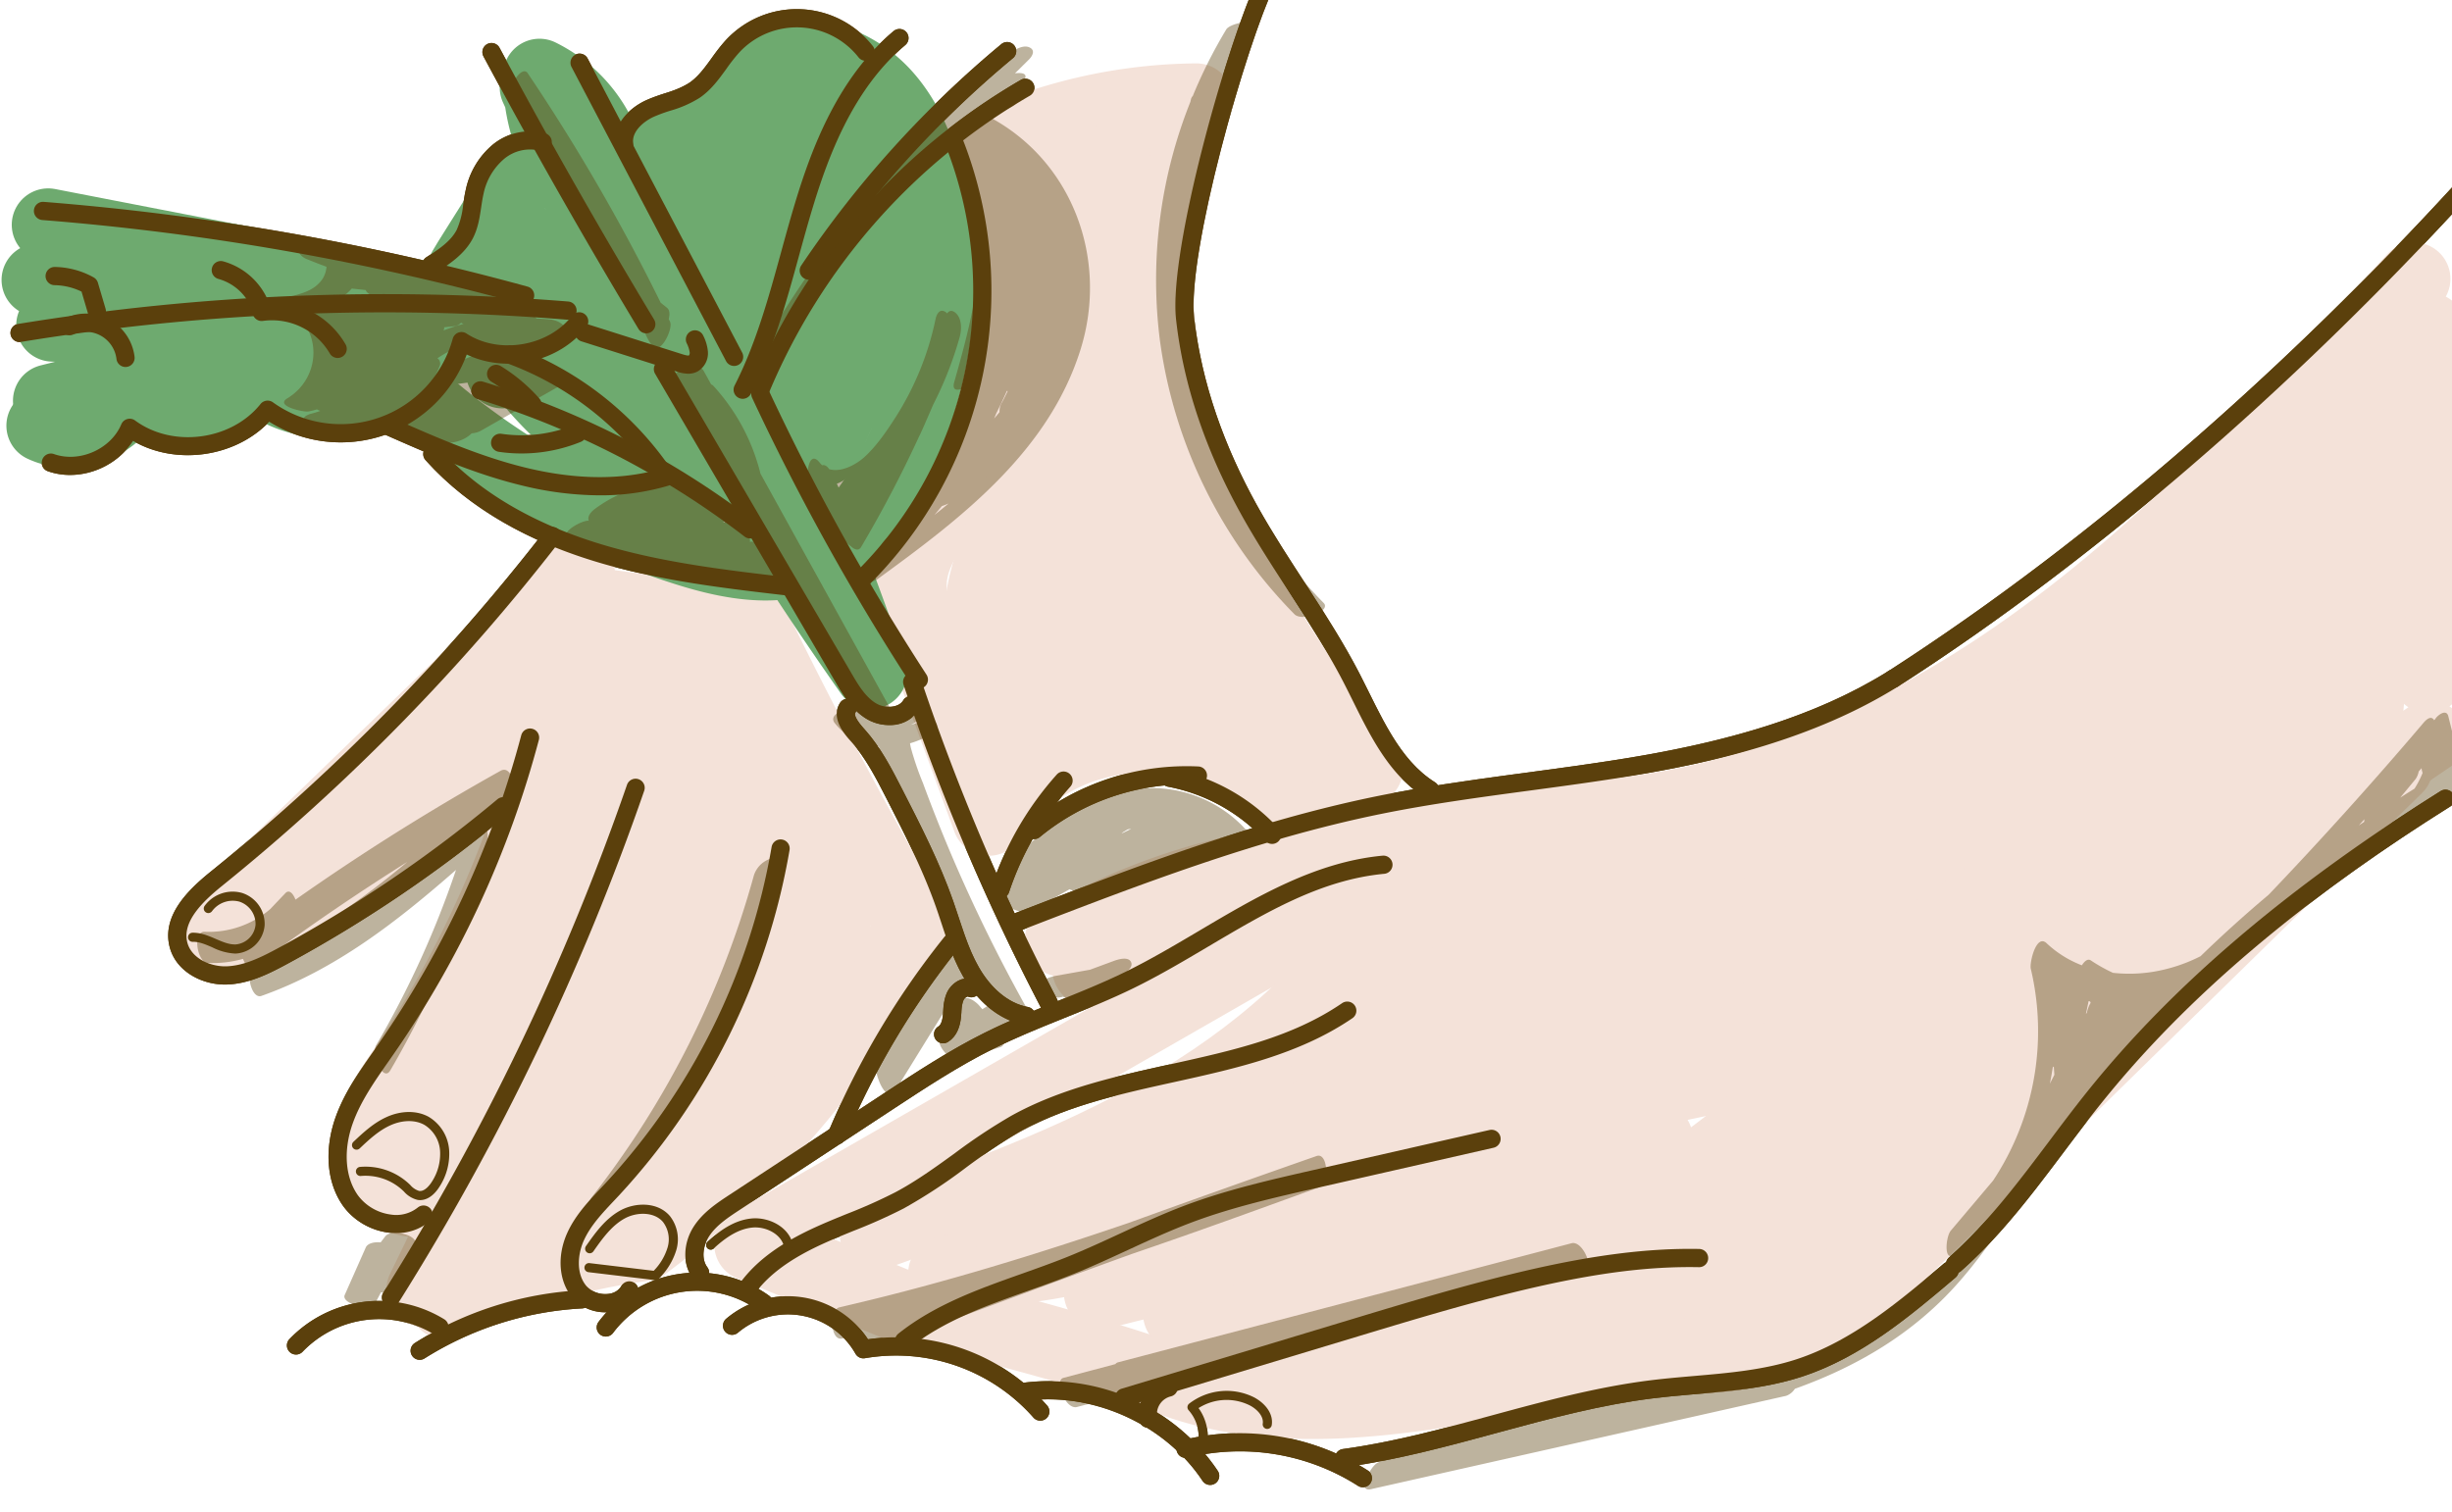 <?xml version='1.0' encoding='utf-8'?>
<svg xmlns="http://www.w3.org/2000/svg" width="269.21mm" height="166.049mm" viewBox="0 0 763.116 470.69"><title>sembrando - siembra</title><g style="isolation:isolate"><g id="e04737f8-5f41-4308-bcd0-214a0d7f3301" data-name="Líneas"><path d="M171.939,166.81A644.353,644.353,0,0,1,67.331,273.573c-6.534,5.275-13.928,12.499-11.761,20.612,1.628,6.092,8.462,9.607,14.765,9.469s12.169-3.082,17.714-6.085a414.228,414.228,0,0,0,68.572-46.578" fill="none" stroke="#5b400c" stroke-linecap="round" stroke-linejoin="round" stroke-width="5.669"/><path d="M164.979,229.56a310.361,310.361,0,0,1-44.694,96.813c-4.944,7.14-10.257,14.202-13.171,22.383s-3.061,17.897,1.96,24.983,16.122,9.929,22.768,4.338" fill="none" stroke="#5b400c" stroke-linecap="round" stroke-linejoin="round" stroke-width="5.669"/><path d="M197.813,245.248a772.784,772.784,0,0,1-76.121,158.657" fill="none" stroke="#5b400c" stroke-linecap="round" stroke-linejoin="round" stroke-width="5.669"/><path d="M195.852,401.713c-2.93,5.361-11.64,5.088-15.562.404s-3.649-11.782-1.081-17.325,7.022-9.941,11.192-14.405A207.098,207.098,0,0,0,242.937,264.117" fill="none" stroke="#5b400c" stroke-linecap="round" stroke-linejoin="round" stroke-width="5.669"/><path d="M92.123,418.837a35.902,35.902,0,0,1,44.644-5.739" fill="none" stroke="#5b400c" stroke-linecap="round" stroke-linejoin="round" stroke-width="5.669"/><path d="M130.619,420.48a105.058,105.058,0,0,1,50.377-15.994" fill="none" stroke="#5b400c" stroke-linecap="round" stroke-linejoin="round" stroke-width="5.669"/><path d="M188.537,413.234a35.545,35.545,0,0,1,49.166-7.573" fill="none" stroke="#5b400c" stroke-linecap="round" stroke-linejoin="round" stroke-width="5.669"/><path d="M227.817,412.718a26.99,26.99,0,0,1,40.896,7.304,59.95,59.95,0,0,1,55.048,19.4" fill="none" stroke="#5b400c" stroke-linecap="round" stroke-linejoin="round" stroke-width="5.669"/><path d="M318.156,433.365c22.282-3.291,46.027,7.297,58.47,26.071" fill="none" stroke="#5b400c" stroke-linecap="round" stroke-linejoin="round" stroke-width="5.669"/><path d="M424.153,460.15a71.02,71.02,0,0,0-55.169-9.14" fill="none" stroke="#5b400c" stroke-linecap="round" stroke-linejoin="round" stroke-width="5.669"/><path d="M260.435,353.438a251.664,251.664,0,0,1,35.68-59.994" fill="none" stroke="#5b400c" stroke-linecap="round" stroke-linejoin="round" stroke-width="5.669"/><path d="M311.342,276.868a96.175,96.175,0,0,1,19.631-33.829" fill="none" stroke="#5b400c" stroke-linecap="round" stroke-linejoin="round" stroke-width="5.669"/><path d="M321.828,258.375a74.73,74.73,0,0,1,51.023-16.941" fill="none" stroke="#5b400c" stroke-linecap="round" stroke-linejoin="round" stroke-width="5.669"/><path d="M364.039,242.12a57.856,57.856,0,0,1,31.867,17.761" fill="none" stroke="#5b400c" stroke-linecap="round" stroke-linejoin="round" stroke-width="5.669"/><path d="M394.24-5.964C385.114,13.013,366.505,78.218,368.837,99.146s9.668,41.113,19.879,59.529c9.91,17.873,22.506,34.184,31.889,52.339,6.614,12.798,12.275,27.249,24.476,34.908" fill="none" stroke="#5b400c" stroke-linecap="round" stroke-linejoin="round" stroke-width="5.669"/><path d="M430.551,269.194c-28.987,2.731-52.782,23.004-78.921,35.827-14.327,7.028-29.639,11.898-43.918,19.023-10.888,5.433-21.087,12.132-31.257,18.815L228.669,374.26c-3.843,2.525-7.795,5.158-10.317,9.002s-3.249,9.26-.481,12.931" fill="none" stroke="#5b400c" stroke-linecap="round" stroke-linejoin="round" stroke-width="5.669"/><path d="M232.781,400.823c5.49-7.354,13.621-12.29,21.963-16.114s17.108-6.731,25.212-11.037c12.769-6.785,23.539-16.854,36.183-23.869,31.937-17.719,72.991-14.57,103.149-35.172" fill="none" stroke="#5b400c" stroke-linecap="round" stroke-linejoin="round" stroke-width="5.669"/><path d="M281.365,417.379c14.849-11.83,34.027-16.317,51.647-23.387,12.413-4.98,24.244-11.349,36.76-16.065,12.786-4.818,26.157-7.863,39.48-10.895l54.988-12.511" fill="none" stroke="#5b400c" stroke-linecap="round" stroke-linejoin="round" stroke-width="5.669"/><path d="M349.894,435.017l72.354-21.844c17.24-5.205,34.493-10.413,52.019-14.551,17.88-4.221,36.153-7.332,54.521-6.984" fill="none" stroke="#5b400c" stroke-linecap="round" stroke-linejoin="round" stroke-width="5.669"/><path d="M363.726,431.946a8.516,8.516,0,0,0-6.391,9.678" fill="none" stroke="#5b400c" stroke-linecap="round" stroke-linejoin="round" stroke-width="5.669"/><path d="M418.298,453.898c32.437-4.427,63.281-17.369,95.77-21.401,15.343-1.904,31.107-1.837,45.81-6.616,17.815-5.791,32.586-18.196,46.865-30.321" fill="none" stroke="#5b400c" stroke-linecap="round" stroke-linejoin="round" stroke-width="5.669"/><path d="M608.438,393.56c16.894-14.937,29.181-34.25,43.28-51.849,30.072-37.537,68.647-67.485,109.382-93.059" fill="none" stroke="#5b400c" stroke-linecap="round" stroke-linejoin="round" stroke-width="5.669"/><path d="M317.139,286.821c36.628-14.143,73.467-28.35,111.941-36.184,27.127-5.524,54.808-7.824,82.083-12.563s54.581-12.112,78.064-26.773" fill="none" stroke="#5b400c" stroke-linecap="round" stroke-linejoin="round" stroke-width="5.669"/><path d="M589.228,211.302c64.748-41.688,125.408-95.811,177.416-152.603" fill="none" stroke="#5b400c" stroke-linecap="round" stroke-linejoin="round" stroke-width="5.669"/><path d="M59.902,291.777c4.756-.133,8.917,3.922,13.666,3.633a8.211,8.211,0,0,0,7.376-7.409,8.748,8.748,0,0,0-6.041-8.675,9.365,9.365,0,0,0-10.083,3.524" fill="none" stroke="#5b400c" stroke-linecap="round" stroke-linejoin="round" stroke-width="2.835"/><path d="M112.182,364.671a18.393,18.393,0,0,1,13.977,4.728c1.225,1.13,2.429,2.5,4.078,2.743,2.269.334,4.209-1.622,5.408-3.577a17.25,17.25,0,0,0,2.718-10.537,11.75,11.75,0,0,0-5.575-9.08c-3.602-2.035-8.19-1.611-11.952.11s-6.868,4.579-9.869,7.426" fill="none" stroke="#5b400c" stroke-linecap="round" stroke-linejoin="round" stroke-width="2.835"/><path d="M183.307,394.62l20.686,2.474a19.969,19.969,0,0,0,5.115-8.292,10.342,10.342,0,0,0-1.686-9.31c-3.215-3.788-9.332-3.817-13.686-1.425s-7.361,6.598-10.215,10.665" fill="none" stroke="#5b400c" stroke-linecap="round" stroke-linejoin="round" stroke-width="2.835"/><path d="M221.191,387.598c3.605-3.343,7.871-6.357,12.761-6.863s10.391,2.294,11.459,7.094" fill="none" stroke="#5b400c" stroke-linecap="round" stroke-linejoin="round" stroke-width="2.835"/><path d="M374.466,447.307a13.828,13.828,0,0,0-3.489-9.244,17.575,17.575,0,0,1,18.583-1.848c2.745,1.416,5.305,4.137,4.836,7.189" fill="none" stroke="#5b400c" stroke-linecap="round" stroke-linejoin="round" stroke-width="2.835"/><path d="M302.31,307.63c-1.941-.834-4.204.712-5.064,2.642s-.774,4.126-.996,6.227-.921,4.38-2.737,5.459" fill="none" stroke="#5b400c" stroke-linecap="round" stroke-linejoin="round" stroke-width="5.669"/><path d="M319.384,316.255c-7.442-1.347-13.42-7.132-17.18-13.695s-5.716-13.969-8.222-21.104c-4.179-11.899-9.942-23.169-15.686-34.396-3.276-6.403-6.607-12.887-11.42-18.231-2.181-2.422-4.821-5.779-3.038-8.507" fill="none" stroke="#5b400c" stroke-linecap="round" stroke-linejoin="round" stroke-width="5.669"/><path d="M326.473,312.369a695.827,695.827,0,0,1-42.58-100.101" fill="none" stroke="#5b400c" stroke-linecap="round" stroke-linejoin="round" stroke-width="5.669"/><path d="M206.345,114.943l56.258,96.176c2.316,3.96,4.807,8.097,8.789,10.376s9.908,1.849,12.21-2.12" fill="none" stroke="#5b400c" stroke-linecap="round" stroke-linejoin="round" stroke-width="5.669"/><path d="M236.631,122.619A733.616,733.616,0,0,0,285.971,211.573" fill="none" stroke="#5b400c" stroke-linecap="round" stroke-linejoin="round" stroke-width="5.669"/><path d="M236.592,121.427A196.381,196.381,0,0,1,319.084,27.349" fill="none" stroke="#5b400c" stroke-linecap="round" stroke-linejoin="round" stroke-width="5.669"/><path d="M231.143,121.316c9.202-18.016,13.207-38.144,19.072-57.505s14.215-38.912,29.689-51.942" fill="none" stroke="#5b400c" stroke-linecap="round" stroke-linejoin="round" stroke-width="5.669"/><path d="M251.71,84.234a323.315,323.315,0,0,1,61.716-68.297" fill="none" stroke="#5b400c" stroke-linecap="round" stroke-linejoin="round" stroke-width="5.669"/><path d="M216.289,105.666a11.145,11.145,0,0,1,1.196,3.927,3.788,3.788,0,0,1-1.694,3.533c-1.312.721-2.932.283-4.359-.17l-29.653-9.404" fill="none" stroke="#5b400c" stroke-linecap="round" stroke-linejoin="round" stroke-width="5.669"/><path d="M180.288,100c-8.318,10.789-25.254,13.654-36.658,6.2A38.978,38.978,0,0,1,83.292,127.547c-9.961,12.448-30.089,15.091-42.926,5.636-3.823,9.096-15.276,14.141-24.568,10.822" fill="none" stroke="#5b400c" stroke-linecap="round" stroke-linejoin="round" stroke-width="5.669"/><path d="M176.615,96.685A705.629,705.629,0,0,0,6.093,103.639" fill="none" stroke="#5b400c" stroke-linecap="round" stroke-linejoin="round" stroke-width="5.669"/><path d="M163.433,91.955A805.068,805.068,0,0,0,13.386,65.669" fill="none" stroke="#5b400c" stroke-linecap="round" stroke-linejoin="round" stroke-width="5.669"/><path d="M152.957,16.202q23.018,42.963,48.181,84.731" fill="none" stroke="#5b400c" stroke-linecap="round" stroke-linejoin="round" stroke-width="5.669"/><path d="M180.366,19.508l48.105,91.577" fill="none" stroke="#5b400c" stroke-linecap="round" stroke-linejoin="round" stroke-width="5.669"/><path d="M194.274,45.035c-.779-4.914,3.537-9.231,8.07-11.282s9.664-2.832,13.779-5.628c5.053-3.433,7.772-9.333,11.943-13.796a27.262,27.262,0,0,1,41.381,1.804" fill="none" stroke="#5b400c" stroke-linecap="round" stroke-linejoin="round" stroke-width="5.669"/><path d="M296.728,43.753a126.169,126.169,0,0,1-28.769,136.794" fill="none" stroke="#5b400c" stroke-linecap="round" stroke-linejoin="round" stroke-width="5.669"/><path d="M245.332,182.577c-20.034-2.323-40.198-4.673-59.484-10.573s-37.85-15.62-51.293-30.655" fill="none" stroke="#5b400c" stroke-linecap="round" stroke-linejoin="round" stroke-width="5.669"/><path d="M233.465,164.798A265.601,265.601,0,0,0,149.485,121.519" fill="none" stroke="#5b400c" stroke-linecap="round" stroke-linejoin="round" stroke-width="5.669"/><path d="M121.07,132.759c13.641,6.01,27.37,12.051,41.853,15.576s29.912,4.434,44.196.17A99.564,99.564,0,0,0,158.773,110.422" fill="none" stroke="#5b400c" stroke-linecap="round" stroke-linejoin="round" stroke-width="5.669"/><path d="M179.745,134.905a46.266,46.266,0,0,1-24.028,2.95" fill="none" stroke="#5b400c" stroke-linecap="round" stroke-linejoin="round" stroke-width="5.669"/><path d="M165.716,125.905a50.234,50.234,0,0,0-11.336-9.523" fill="none" stroke="#5b400c" stroke-linecap="round" stroke-linejoin="round" stroke-width="5.669"/><path d="M21.584,101.564A12.446,12.446,0,0,1,39.066,111.411" fill="none" stroke="#5b400c" stroke-linecap="round" stroke-linejoin="round" stroke-width="5.669"/><path d="M81.407,97.097a23.642,23.642,0,0,1,23.676,11.503" fill="none" stroke="#5b400c" stroke-linecap="round" stroke-linejoin="round" stroke-width="5.669"/><path d="M80.39,93.747a18.593,18.593,0,0,0-11.687-9.655" fill="none" stroke="#5b400c" stroke-linecap="round" stroke-linejoin="round" stroke-width="5.669"/><path d="M30.134,96.884l-2.379-8.061A22.806,22.806,0,0,0,16.985,85.94" fill="none" stroke="#5b400c" stroke-linecap="round" stroke-linejoin="round" stroke-width="5.669"/><path d="M168.893,44.212A15.496,15.496,0,0,0,155.076,47.29a22.229,22.229,0,0,0-7.356,12.438c-1.008,4.407-.993,9.139-3.077,13.151-2.203,4.24-6.401,7.009-10.422,9.589" fill="none" stroke="#5b400c" stroke-linecap="round" stroke-linejoin="round" stroke-width="5.669"/></g><g id="86a802f4-d59b-47e6-a557-862f4e9b240b" data-name="Color"><path d="M180.001,178.066,67.719,286.66c-1.408,1.361-2.937,3.294-2.096,5.063,1.078,2.267,4.468,1.471,6.699.321a661.279,661.279,0,0,0,86.15-53.14" fill="none" stroke="#f4e2d9" stroke-linecap="round" stroke-linejoin="round" stroke-width="22.677"/><path d="M114.671,257.063a352.287,352.287,0,0,0,67.961-69.259l51.724,6.719q23.14,47.442,49.551,93.193a281.003,281.003,0,0,1-83.555,99.761,211.334,211.334,0,0,0-61.702,18.194,7.466,7.466,0,0,0-7.064-4.152l19.189-39.61c-6.607,9.254-20.078,15.996-29.131,9.116-5.754-4.372-7.178-12.718-5.433-19.731s6.034-13.069,10.048-19.078a335.675,335.675,0,0,0,46.368-104.646" fill="none" stroke="#f4e2d9" stroke-linecap="round" stroke-linejoin="round" stroke-width="22.677"/><path d="M194.26,197.124l-29.343,8.114,53.892-2.274-41.713,12.862a245.572,245.572,0,0,1,50.186-3.141L187.863,225.13l17.225-2.31c-10.002,5.978-15.41,17.199-20.27,27.789L136.938,354.958a174.014,174.014,0,0,0,47.271-75.575c2.22-7.214,4-14.654,7.639-21.267s9.547-12.453,16.956-13.891A618.8,618.8,0,0,0,161.555,375.8c14.781-3.16,21.638-19.878,26.119-34.314L211.127,265.945c.959-3.089,2.015-6.334,4.418-8.499s6.609-2.677,8.68-.193c1.76,2.111,1.265,5.235.644,7.912a369.68,369.68,0,0,1-43.725,107.592c5.914,2.562,12.991.771,18.269-2.928s9.125-9.052,12.867-14.3l38.182-53.544c5.121-7.182,10.431-14.873,10.98-23.676.779-12.498-8.132-23.339-16.998-32.181s-18.767-18.103-20.881-30.446l-18.848,13.889A79.339,79.339,0,0,1,248.126,275.745l-31.444-30.26" fill="none" stroke="#f4e2d9" stroke-linecap="round" stroke-linejoin="round" stroke-width="22.677"/><path d="M242.8,271.783l-22.377,55.599" fill="none" stroke="#f4e2d9" stroke-linecap="round" stroke-linejoin="round" stroke-width="22.677"/><path d="M149.523,392.817l9.638-18.443" fill="none" stroke="#f4e2d9" stroke-linecap="round" stroke-linejoin="round" stroke-width="22.677"/><path d="M310.26,51.828a162.529,162.529,0,0,1-18.852,109.272c-3.268,5.675-6.964,11.368-7.882,17.852-1.02,7.206,1.528,14.387,4.035,21.22q10.07,27.447,20.139,54.894a57.3,57.3,0,0,1,90.775-6.333" fill="none" stroke="#f4e2d9" stroke-linecap="round" stroke-linejoin="round" stroke-width="22.677"/><path d="M306.684,45.932A158.74,158.74,0,0,1,372.358,31.069c-16.704,33.91-15.363,74.616-3.475,110.499s33.46,67.722,56.417,97.755l-17.931,3.668" fill="none" stroke="#f4e2d9" stroke-linecap="round" stroke-linejoin="round" stroke-width="22.677"/><path d="M405.535,232.995c-47.315-47.226-69.939-117.943-58.821-183.863-6.96,2.082-11.639,8.868-13.498,15.891s-1.441,14.411-1.494,21.676A163.698,163.698,0,0,1,320.877,144.027c-4.615,12.02-10.667,23.541-13.876,36.01s-3.241,26.497,3.658,37.368a514.018,514.018,0,0,0,32.541-148.433q-8.641,75.976-10.609,152.514c18.208-23.49,15.715-56.404,12.343-85.932-3.961,35.384,13.555,72.321,43.459,91.646l-3.56-5.286" fill="none" stroke="#f4e2d9" stroke-linecap="round" stroke-linejoin="round" stroke-width="22.677"/><path d="M402.027,234.331c-15.327-8.408-31.06-16.956-48.344-19.577s-36.724,1.856-47.545,15.586" fill="none" stroke="#f4e2d9" stroke-linecap="round" stroke-linejoin="round" stroke-width="22.677"/><path d="M323.142,69.191l.952-23.261" fill="none" stroke="#f4e2d9" stroke-linecap="round" stroke-linejoin="round" stroke-width="22.677"/><path d="M330.263,292.652a193.481,193.481,0,0,1,87.918-25.804c-28.639,6.39-59.045,13.744-79.323,34.953l63.088-26.259c4.736-1.971,11.949-2.881,13.389,2.043,1.144,3.909-2.946,7.205-6.479,9.234L233.632,387.423l45.356,18.603a756.671,756.671,0,0,1,88.714,24.621c32.1,10.614,67.028,4.991,100.349-.738,35.561-6.114,72.413-12.751,101.972-33.445,25.913-18.141,43.709-45.355,64.691-69.027,34.605-39.042,78.267-68.757,121.439-98.047" fill="none" stroke="#f4e2d9" stroke-linecap="round" stroke-linejoin="round" stroke-width="22.677"/><path d="M521.057,421.379c14.494,2.916,29.694-1.44,42.437-8.937s23.442-17.952,34.002-28.299L745.826,238.803" fill="none" stroke="#f4e2d9" stroke-linecap="round" stroke-linejoin="round" stroke-width="22.677"/><path d="M272.654,384.014c30.59-11.009,61.362-22.102,89.562-38.281s53.974-37.885,70.23-66.041c4.34-7.518,8.292-15.8,15.559-20.549,8.837-5.776,20.242-4.886,30.796-4.651,55.094,1.23,108.597-21.415,153.404-53.497s82.131-73.308,119.08-114.195" fill="none" stroke="#f4e2d9" stroke-linecap="round" stroke-linejoin="round" stroke-width="22.677"/><path d="M293.988,396.367a264.304,264.304,0,0,0,131.469-81.457c9.671-11.093,18.634-23.207,30.964-31.241,16.893-11.008,37.857-12.99,57.715-16.478a336.428,336.428,0,0,0,114.153-42.503c50.937-30.462,93.066-74.082,127.749-122.245" fill="none" stroke="#f4e2d9" stroke-linecap="round" stroke-linejoin="round" stroke-width="22.677"/><path d="M754.757,112.841a395.642,395.642,0,0,0,.968,97.81" fill="none" stroke="#f4e2d9" stroke-linecap="round" stroke-linejoin="round" stroke-width="22.677"/><path d="M737.915,148.662l-4.135,92.874a205.58,205.58,0,0,0,.087-76.631l-7.057-1.336a215.216,215.216,0,0,0-4.291,86.884,225.505,225.505,0,0,0-20.833-74.097l-1.265,83.844a197.962,197.962,0,0,0-9.549-61.379l-8.807,73.797,2.532-58.148-13.66,71.41-6.293-58.23-5.451,70.622a214.922,214.922,0,0,0-7.507-76.185l-6.105,77.348-6.22-57.063A521.304,521.304,0,0,0,626.412,319.041l-1.966-65.856-8.536,77.819.262-64.101-15.014,77.975a369.878,369.878,0,0,0-4.391-78.233,538.771,538.771,0,0,0-6.175,88.891l-7.889-84.248-7.725,95.712,9.827-27.362c-2.202,21.275-18.285,39.136-37.238,49.049s-40.586,13.183-61.805,15.869-42.837,5.022-62.541,13.343a271.409,271.409,0,0,0,143.53-41.533l-5.295-4.805c-61.004,25.901-128.324,31.857-194.358,37.504,67.287-7.819,133.642-22.05,199.874-36.26-75.441,5.156-151.42,10.399-224.536,29.687q85.685-26.938,173.073-47.993a1278.338,1278.338,0,0,0-176.353,27.548q116.147-31.78,234.453-54.818-90.232,5.36-179.695,19.184c36.139-12.897,74.591-17.529,112.333-24.446s75.943-16.572,107.779-37.992a407.552,407.552,0,0,1-167.687,31.434,716.57,716.57,0,0,0,116.978-42.952c11.345-5.327,23.446-11.879,28.204-23.474" fill="none" stroke="#f4e2d9" stroke-linecap="round" stroke-linejoin="round" stroke-width="22.677"/><path d="M586.01,336.686c-39.706,27.587-81.318,55.951-129.162,62.916-29.445,4.287-62.978,1.344-84.988,21.368,16.591,5.17,34.417-.574,50.747-6.52,40.873-14.884,81.795-31.683,115.944-58.628,5.64-4.45,11.579-10.297,11.043-17.46-.445-5.954-5.545-10.75-11.208-12.64s-11.812-1.443-17.749-.817C447.739,332.597,379.722,363.887,313.23,394.743a139.748,139.748,0,0,0,79.446-32.169c22.211-18.669,38.406-44.154,62.458-60.383,22.595-15.246,50.091-20.97,76.807-26.377a444.025,444.025,0,0,1-79.776,2.55c.648-8.518,8.769-15.764,17.305-15.439a105.7,105.7,0,0,0-67.355,4.141,332.717,332.717,0,0,1,68.59-2.275c6.129.431,13.611,2.108,15.236,8.033,1.085,3.955-1.097,8.046-1.172,12.147-.111,6.064,4.577,11.432,10.159,13.804s11.881,2.298,17.92,1.734c44.803-4.182,83.28-32.262,119.229-59.325l90.684-68.268" fill="none" stroke="#f4e2d9" stroke-linecap="round" stroke-linejoin="round" stroke-width="22.677"/><path d="M13.329,132.508c9.981,4.698,23.409-.702,27.359-11.002,11.497,9.562,30.879,7.246,39.8-4.755,11.166,10.811,30.981,10.84,42.178.061a231.294,231.294,0,0,0,91.214,54.32c13.457,4.229,28.612,7.087,41.246.813,8.892-4.416,15.173-12.757,20.102-21.375A129.407,129.407,0,0,0,289.264,60.077c-2.38-11.068-6.41-22.115-14.011-30.505s-19.313-13.684-30.39-11.346S224.664,31.911,226.893,43.01c-13.043-5.928-30.291.448-36.343,13.434a40.947,40.947,0,0,0-22.647-33.045c-.28,16.725,8.007,32.514,18.437,45.592s23.11,24.201,33.837,37.037c24.759,29.628,38.028,66.925,50.815,103.358A1121.785,1121.785,0,0,1,166.861,27.198" fill="none" stroke="#6eaa6f" stroke-linecap="round" stroke-linejoin="round" stroke-width="22.677"/><path d="M14.995,69.98l135.331,26.25c-3.035,2.11-7.445-1.1-7.902-4.768s1.59-7.131,3.556-10.261l17.757-28.263" fill="none" stroke="#6eaa6f" stroke-linecap="round" stroke-linejoin="round" stroke-width="22.677"/><path d="M11.828,87.141l132.588,20.306-128.025-6.213,77.717,3.811L15.376,124.757l141.099-18.521a102.811,102.811,0,0,0,62.591,46.705L162.507,73.712a131.017,131.017,0,0,0-6.171,42.071L168.951,92.108A64.982,64.982,0,0,0,195.727,133.792a126.401,126.401,0,0,1-46.947-49.015" fill="none" stroke="#6eaa6f" stroke-linecap="round" stroke-linejoin="round" stroke-width="22.677"/><path d="M207.708,62.998a125.872,125.872,0,0,0,49.402-29.681c3.35,9.109,1.273,19.506-3.318,28.056s-11.471,15.612-18.259,22.549A164.083,164.083,0,0,0,270.732,57.197l-26.244,54.445L279.082,82.555l-25.423,37.947,20.456-11.889a95.91,95.91,0,0,0-17.659,31.354,168.512,168.512,0,0,0-37.616-63.264A131.706,131.706,0,0,0,253.016,53.344a55.952,55.952,0,0,1-23.866,18.756" fill="none" stroke="#6eaa6f" stroke-linecap="round" stroke-linejoin="round" stroke-width="22.677"/><path d="M256.145,35.72c5.787,9.663,11.623,19.433,15.056,30.16s4.296,22.657.124,33.119" fill="none" stroke="#6eaa6f" stroke-linecap="round" stroke-linejoin="round" stroke-width="22.677"/></g><g id="9defa34e-6225-475f-9b06-d78e67b61146" data-name="sombra" opacity="0.4" style="mix-blend-mode:multiply"><path d="M307.705,36.308a14.269,14.269,0,0,0,2.049-.746q2.339-1.043,4.677-2.087c3.218-1.436,4.092-4.828,1.771-5.349q1.074-1.336,2.148-2.672c2.044-2.544-.101-2.936-2.459-2.625q2.156-2.136,4.312-4.273c1.256-1.245,2.083-3.034.052-3.862-2.05-.835-5.058,1.075-6.506,2.296a349.407,349.407,0,0,0-74.204,87.002c-2.905,4.83,6.242,2.719,7.906-.047a342.653,342.653,0,0,1,52.174-66.549,7.675,7.675,0,0,0,2.295-.899q.972-.624,1.943-1.248a1.352,1.352,0,0,0,.278.282c.01.021.013.043.024.064a1.675,1.675,0,0,0,.193.295,8.327,8.327,0,0,0-4.564,5.52c-1.615,1.695-2.763,4.007-2.008,5.376.42.762.809,1.535,1.207,2.305,11,22.207,4.42,47.168-2.017,69.878-.789,2.784,1.129,2.666,2.964,1.808q-1.311,5.129-2.621,10.258c-.921,3.604,1.924,2.455,4.128.883q-3.324,6.879-7.239,13.436-1.861,1.61-3.771,3.168c-1.58,1.286-2.638,4.462-2.149,5.989q-1.693,2.443-3.474,4.826a93.052,93.052,0,0,1-8.85,8.281,6.087,6.087,0,0,0-2.345,5.113c-.484.52-.96,1.047-1.452,1.56-1.112,1.162-3.333,3.635-2.626,5.477.659,1.716,2.339,1.398,3.711.401,25.813-18.755,52.988-39.483,62.993-71.23C345.065,80.951,333.99,50.187,307.705,36.308ZM310.05,128.714q1.73-3.489,3.323-7.034a1.578,1.578,0,0,0,.238.091c-.552,1.145-1.119,2.285-1.715,3.412a5.091,5.091,0,0,0-.812,3.114c-.559.663-1.115,1.329-1.686,1.981C309.614,129.756,309.843,129.239,310.05,128.714Zm-16.899,28.815c.07-.018.138-.033.211-.058.634-.218,1.245-.473,1.86-.722q-2.19,1.812-4.421,3.573C291.603,159.404,292.383,158.47,293.151,157.528Z" fill="#5b400c"/><path d="M155.791,239.95a723.366,723.366,0,0,0-63.819,40.112c-.785-1.982-1.981-3.256-3.163-2.012q-2.353,2.475-4.707,4.95a29.309,29.309,0,0,1-20.387,7.066c-3.98-.181-2.308,9.551.87,9.695a34.524,34.524,0,0,0,11.046-1.268c.574,1.593,1.478,2.805,2.552,2.779-1.536,2.87.343,9.761,3.187,8.755,23.093-8.165,42.313-23.262,60.547-39.216a295.314,295.314,0,0,1-24.845,54.553c-1.586,2.715,2.13,11.731,4.398,7.848a301.835,301.835,0,0,0,30.275-71.91,10.039,10.039,0,0,0-.345-3.723q4.01-4.177,7.853-8.531C161.172,246.865,159.54,237.859,155.791,239.95ZM126.764,268.31a265.089,265.089,0,0,1-44.242,30.144Q104.089,282.566,126.764,268.31Z" fill="#5b400c"/><path d="M119.913,384.865q-.723.942-1.446,1.884c-2.046-.171-4.045.272-4.639,1.614q-3.27,7.377-6.539,14.753c-1.229,2.772,8.13,5.165,9.511,2.538q.874-1.661,1.747-3.323a3.541,3.541,0,0,0,2.727-1.096q2.451-3.38,4.901-6.759a1.464,1.464,0,0,0,.115-1.688q1.415-2.383,2.831-4.767C131.141,384.619,121.861,382.326,119.913,384.865Z" fill="#5b400c"/><path d="M239.323,267.486a8.074,8.074,0,0,0-4.702,5.05,285.618,285.618,0,0,1-50.366,100.033c-1.115,1.429-1.25,3.437.797,3.779,2.203.368,4.673-2.167,5.844-3.667a295.878,295.878,0,0,0,51.988-103.701C243.51,266.704,240.557,267.001,239.323,267.486Z" fill="#5b400c"/><path d="M319.083,313.035a494.659,494.659,0,0,1-22.565-45.928q-4.94-11.555-9.279-23.354a91.423,91.423,0,0,1-3.754-10.964c-.105-.46-.19-.928-.264-1.397a29.157,29.157,0,0,0,6.804-2.96c1.221-.73,2.216-2.137,1.277-3.409-.976-1.323-3.956-.568-5.155-.201l-2.904.89c3.128-1.113,5.927-5.043.783-5.173-3.488-.088-7.995,1.753-10.202,4.749-.475-.268-.942-.55-1.389-.859,2.331-.671,5.616-2.083,4.546-4.02L236.67,147.438a62.707,62.707,0,0,0-14.614-27.276,2.038,2.038,0,0,0-.729-.496q-1.174-2.124-2.347-4.249c-1.724-3.12-10.924.189-9.477,3.192q9.529,19.767,19.057,39.534c.558,1.157,1.968,1.515,3.532,1.355q3.454,6.253,6.909,12.505a2.623,2.623,0,0,0-.363-.365q-1.552-1.278-3.103-2.555a2.978,2.978,0,0,0-2.163-.406,1.498,1.498,0,0,0-.192-1.18,41.814,41.814,0,0,0-22.163-17.412c-1.133-.388-3.875.46-5.857,1.715-.091-.842-.913-1.337-2.965-.909a42.226,42.226,0,0,0-17.025,7.513c-1.811,1.358-2.375,2.79-1.909,3.7-.04-.003-.079-.002-.119-.005-2.232-.153-10.22,4.322-5.777,6.122A128.328,128.328,0,0,0,224.99,177.599q3.631,2.069,7.356,3.989c2.043,1.051,10.7-1.759,8.573-4.837q-.961-1.391-1.922-2.782a1.586,1.586,0,0,0,.328-1.377q13.126,23.76,26.251,47.519c-2.105.336-7.952,2.203-5.791,4.98a19.176,19.176,0,0,0,13.752,7.301,17.908,17.908,0,0,0,.158,1.839c1.267,8.97,6.054,18.257,9.42,26.614q6.846,16.994,14.977,33.415a1.121,1.121,0,0,0-1.755.3q-.202.328-.405.655a1.042,1.042,0,0,0-1.504.44l-8.407,13.935a.957.957,0,0,0-1.41.435q-5.815,10.59-11.63,21.18c-.597,1.088-.287,3.02.423,4.822,1.035,3.149,3.515,6.272,4.72,4.322q11.526-18.672,23.053-37.344a3.287,3.287,0,0,0,.38-1.861q3.032,5.91,6.227,11.737-1.029.646-2.057,1.293-.481-.561-.961-1.122c-1.113-1.299-4.275-3.675-5.592-1.41q-.371.638-.742,1.275a1.867,1.867,0,0,0-.618.673q-2.576,4.594-5.152,9.187c-.026.046-.033.098-.054.146l-.083.149c-1.475,2.645,4.791,8.931,7.149,6.65q5.843-1.874,11.686-3.749c1.52-.487,1.146-2.541.525-3.602l-.193-.33q1.611-1.012,3.222-2.025c.861-.541.778-1.708.177-2.972C317.645,316.249,319.909,314.519,319.083,313.035Z" fill="#5b400c"/><path d="M390.229,261.356c-9.344-12.93-26.596-19-41.596-14.586a6.511,6.511,0,0,0-1.388.278,74.511,74.511,0,0,0-37.186,27.266c-1.444,2.008.978,3.615,3.721,4.284-.14.084-.281.164-.422.248-4.04,2.413,4.848,6.199,7.542,4.903a34.089,34.089,0,0,0,4.669-2.749q3.635-2.117,7.304-4.169c1.952.853,4.305,1.326,5.482.861q9.113-3.605,18.226-7.21a2.997,2.997,0,0,0,.907-.058,87.672,87.672,0,0,0,15.69-5.792,39.124,39.124,0,0,1,8.225-.397,2.855,2.855,0,0,0,2.551-.921,7.46,7.46,0,0,0,4.112.76C389.383,263.9,391.475,263.08,390.229,261.356Zm-40.763-2.066c-.13.018-.261.031-.388.057q.949-.593,1.909-1.17c.361-.055.722-.116,1.083-.162C351.199,258.435,350.334,258.866,349.466,259.29Z" fill="#5b400c"/><path d="M489.091,387.027q-70.596,18.544-141.192,37.088a1.301,1.301,0,0,0-.754.532q-8.093,2.145-16.186,4.29c-3.05.808.656,10.009,4.229,9.062q79.066-20.955,158.133-41.91C496.372,395.28,492.663,386.089,489.091,387.027Z" fill="#5b400c"/><path d="M409.72,359.882q-29.282,10.243-58.449,20.808c-28.301,9.653-56.867,18.481-85.998,25.338-.035.006-.069.016-.104.025-1.316.309-2.627.632-3.945.933-3.062.7-2.992,10.585.925,9.69.995-.227,1.985-.472,2.979-.705q.416.188.831.375a2.934,2.934,0,0,0,1.749,1.901q4.317,1.349,8.635,2.699c1.31.409,2.198-1.311,2.534-3.428.067-.025.122-.048.191-.074q9.223-3.488,18.458-6.944,18.932-7.083,37.916-14.028,8.322-3.045,16.656-6.059c19.607-6.686,39.091-13.758,58.547-20.841C413.709,368.456,413.384,358.6,409.72,359.882Z" fill="#5b400c"/><path d="M765.21,235.984q-1.621-6.508-3.242-13.015c-.578-2.318-3.074-.473-3.827.521q-.284.375-.569.751c-.558-1.058-1.652-1.196-3.334.783q-23.326,27.459-48.203,53.527-10.923,9.179-21.18,19.123a50.857,50.857,0,0,1-14.643,4.83,46.455,46.455,0,0,1-12.619.337,50.713,50.713,0,0,1-6.865-3.854c-.994-.666-2.001.265-2.806,1.517a33.41,33.41,0,0,1-10.972-6.874c-3.238-3.062-5.369,6.104-4.926,7.935a84.242,84.242,0,0,1-11.723,65.948l-13.155,15.574c-1.675,1.984-2.386,10.793,1.626,7.035a95.33,95.33,0,0,0,8.824-9.48,139.621,139.621,0,0,1-8.8,11.687,101.782,101.782,0,0,1-36.161,27.23,161.396,161.396,0,0,1-28.8,9.679q-5.885,1.279-11.77,2.557c-16.941,3.293-34.247,5.212-51.117,8.147-18.004,3.133-35.727,7.578-52.283,15.468-2.014.96-6.575,9.205-2.001,8.176L555.916,434.519a5.483,5.483,0,0,0,2.686-2.183c19.293-6.88,36.967-17.192,51.006-33.178,11.702-13.324,20.593-28.752,28.973-44.301l17.171-20.328c.37,1.129,1.211,1.509,2.724.083q16.788-15.824,32.963-32.264a72.548,72.548,0,0,0,6.709-4.832,134.732,134.732,0,0,0,18.581-19.053q15.394-12.063,31.93-22.595c.335.467.909.528,1.822-.108q5.764-4.017,11.529-8.034a8.047,8.047,0,0,0,3.175-6.126,5.694,5.694,0,0,0-.156-1.47A7.643,7.643,0,0,0,765.21,235.984Zm-18.208,12.329q2.398-2.903,4.795-5.807a6.057,6.057,0,0,0,.954-2.35q.454-.516.908-1.032a4.801,4.801,0,0,0,.315,1.472,30.551,30.551,0,0,1-2.516,4.901C749.969,246.43,748.478,247.361,747.002,248.313Zm-11.16,6.713c-.028.271-.045.54-.051.802-.561.389-1.129.77-1.688,1.162C734.687,256.339,735.26,255.678,735.843,255.026Zm-96.97,77.199.014-.006a2.813,2.813,0,0,0,.302-.212l.18,2.581q-.704,1.377-1.407,2.754Q638.483,334.795,638.873,332.224Zm11.625-20.459a2.551,2.551,0,0,0,.161.411,9.456,9.456,0,0,0-1.16,3.091q-.15.175-.305.381l.821-3.99C650.176,311.695,650.337,311.732,650.498,311.766Z" fill="#5b400c"/><path d="M173.293,115.68a41.729,41.729,0,0,0-6.778.637,3.675,3.675,0,0,0,.703-.837c.82-1.414.527-2.863-1.484-2.954q-6.656-.304-13.313-.607a10.075,10.075,0,0,0-1.016.012c.371-3.736-7.772-.054-9.172,1.425a4.203,4.203,0,0,0-1.174.929q-4.689,6.719-9.377,13.437a1.416,1.416,0,0,0-.307,1.239,18.182,18.182,0,0,1-2.581,1.033c-1.673.526-5.958,3.477-2.781,5.005,5.909,2.844,15.629,4.959,20.789-.11a6.963,6.963,0,0,0,3.005-.885q11.957-6.81,23.914-13.621C176.584,118.754,177.495,115.642,173.293,115.68Z" fill="#5b400c"/><path d="M208.528,100.163c-.133-.277-.273-.551-.406-.828.375-1.465.307-2.832-.495-3.481q-1.009-.817-2.018-1.634a610.979,610.979,0,0,0-41.376-71.423c-1.958-2.903-7.002,5.46-5.087,8.299A602.561,602.561,0,0,1,200.08,101.627c.01.046.018.094.03.137a17.35,17.35,0,0,0,2.985,5.997C205.388,110.785,209.604,102.405,208.528,100.163Z" fill="#5b400c"/><path d="M351.892,299.285c-1.013-1.574-4.112-.567-5.367-.103l-7.282,2.694-10.357,1.844c-1.936.345-5.256,1.317-5.964,3.469-.669,2.034,1.172,2.724,2.976,2.463q.388-.056.776-.113c.702,1.297,2.948,1.099,4.161.737a3.543,3.543,0,0,0,2.81.299,5.368,5.368,0,0,0,4.182-.348l2.775-1.28a9.655,9.655,0,0,0,3.208-2.216q2.919-1.767,5.837-3.533C350.853,302.469,352.905,300.859,351.892,299.285Z" fill="#5b400c"/><path d="M290.407,125.998a112.686,112.686,0,0,0,8.253-21.02c.596-2.123.732-5.185-.742-7.032-1.02-1.278-2.321-1.624-3.144-.377a2.766,2.766,0,0,0-.392-.373c-1.824-1.273-2.844.393-3.213,2.142a91.419,91.419,0,0,1-12.384,30.457c-2.771,4.333-5.845,8.874-9.638,12.381-2.62,2.422-7.342,4.997-11.085,3.87l-.092-.128c-.686-.948-1.411-1.265-2.076-1.073a6.563,6.563,0,0,1-.828-.869c-3.499-4.453-4.696,4.86-2.775,7.403q2.484,3.286,4.967,6.572a20.808,20.808,0,0,0,8.212,12.626c.862.601,1.859.834,2.51-.265A379.03,379.03,0,0,0,285.791,136.401q1.248-2.569,2.367-5.199C288.925,129.475,289.666,127.736,290.407,125.998Z" fill="#5b400c"/><path d="M171.36,99.469c-1.457-.15-2.91-.253-4.361-.323a6.95,6.95,0,0,0-4.327-2.19q-2.424-.088-4.848-.176L161.681,94.801c3.33-1.708-2.739-4.086-3.917-4.177q-.671-.052-1.343-.103a9.432,9.432,0,0,0-3.557-1.106l-15.123-1.61c-.902-1.198-3.322-1.66-4.379-1.817a133.578,133.578,0,0,1-22.73-5.494c-2.777-5.62-11.893-6.786-16.77-3.493-1.908,1.288.082,3.015,1.441,3.583,2.085.872,4.188,1.677,6.3,2.451a4.022,4.022,0,0,1-.117.949,7.707,7.707,0,0,1-2.243,4.215c-2.231,2.331-5.41,3.199-8.448,4-1.129.298-2.36,1.049-2.61,1.928-.539.111-1.077.225-1.604.363-6.456,1.698,1.123,5.377,4.588,4.802a6.701,6.701,0,0,1,2.41.046c6.55,7.277,4.885,19.188-4.159,24.668-4.006,2.427,5.073,4.315,6.463,4.09a19.197,19.197,0,0,0,2.752-.66,5.098,5.098,0,0,0,1.071.467,25.911,25.911,0,0,1-2.72.849c-1.704.419-3.414,1.398-2.128,3.223,1.27,1.803,4.843,1.835,6.716,1.58,1.347-.184,2.676-.428,3.995-.704a7.263,7.263,0,0,0,3.51.706c.403-.038.801-.099,1.201-.149l.013.018c.039-.01.076-.024.115-.034,11.661-1.505,22.018-8.132,26.408-19.435a1.962,1.962,0,0,0-.687-2.429,46.766,46.766,0,0,1,7.965-4.211,9.962,9.962,0,0,0,2.03-.386c.681-.214,1.365-.397,2.048-.587.155.047.31.099.465.144a2.411,2.411,0,0,0,.766,1.705c1.365,1.548,4.557,1.524,6.353,1.289l15.469-2.023c1.644-.215,3.094-1.231,2.349-2.901a1.801,1.801,0,0,0-.123-.217C178.377,102.983,174.724,99.815,171.36,99.469Zm-61.867-9.645c.068.009.137.018.197.025q2.066.22,4.132.44c.524,1.556,3.446,2.238,4.647,2.33q6.251.48,12.502.961-7.043.926-14.085,1.852a43.483,43.483,0,0,0-8.975,1.042,25.838,25.838,0,0,0-5.149-1.969A18.333,18.333,0,0,0,109.493,89.824Zm32.649,7.345c-.069.035-.11.073-.171.108q-.279-.119-.578-.216c.757-.703.469-1.778-.331-2.685-.008-.009-.02-.015-.028-.024l5.738.441Q144.458,95.981,142.143,97.169Zm-4.102,5.702a1.57,1.57,0,0,0,.184-.986q1.525-.167,3.049-.334a3.191,3.191,0,0,0,2.195-1.073c.262.128.524.243.782.347a57.13,57.13,0,0,0-6.216,2.057Z" fill="#5b400c"/><path d="M411.944,187.688a147.573,147.573,0,0,1-41.02-82.524,143.664,143.664,0,0,1,.409-42.478,3.941,3.941,0,0,0,2.041-1.93q8.803-25.924,17.606-51.849c1.225-3.609-8.109-1.79-9.336.248a153.203,153.203,0,0,0-10.417,20.71,2.319,2.319,0,0,0-.574,1.031l-.19.839a149.403,149.403,0,0,0-9.485,74.136,150.179,150.179,0,0,0,41.895,85.348C405.244,193.627,414.456,190.24,411.944,187.688Z" fill="#5b400c"/></g><g id="f6684110-803d-48f1-a6c6-1931a8519a00" data-name="Líneas copia"><path d="M69.983,306.491c-7.055 0-15.106-3.921-17.151-11.576-2.587-9.682,5.438-17.67,12.718-23.548A641.619,641.619,0,0,0,169.698,165.075a2.835,2.835,0,0,1,4.482,3.471A647.288,647.288,0,0,1,69.112,275.778c-5.946,4.8-12.547,11.147-10.802,17.674,1.316,4.926,7.15,7.447,11.964,7.367,5.603-.123,10.967-2.787,16.427-5.744a411.971,411.971,0,0,0,68.103-46.258,2.834,2.834,0,1,1,3.639,4.347,417.612,417.612,0,0,1-69.041,46.897c-5.852,3.169-12.14,6.275-19.001,6.426C70.261,306.49,70.121,306.491,69.983,306.491Z" fill="#5b400c"/><path d="M123.318,383.867a19.225,19.225,0,0,1-2.441-.158,20.738,20.738,0,0,1-14.115-8.332c-5.058-7.139-5.924-17.446-2.317-27.573,2.699-7.578,7.306-14.165,11.761-20.536q.877-1.255,1.749-2.51a305.902,305.902,0,0,0,44.285-95.926,2.835,2.835,0,0,1,5.479,1.454,311.557,311.557,0,0,1-45.103,97.7q-.877,1.266-1.765,2.531c-4.239,6.062-8.624,12.331-11.066,19.189-2.988,8.388-2.389,16.76,1.603,22.393A15.187,15.187,0,0,0,121.598,378.087a10.762,10.762,0,0,0,8.42-2.179,2.835,2.835,0,0,1,3.649,4.339A15.886,15.886,0,0,1,123.318,383.867Z" fill="#5b400c"/><path d="M121.69,406.74a2.835,2.835,0,0,1-2.396-4.344,770.23,770.23,0,0,0,75.841-158.075,2.834,2.834,0,1,1,5.357,1.854,775.848,775.848,0,0,1-76.4,159.24A2.832,2.832,0,0,1,121.69,406.74Z" fill="#5b400c"/><path d="M188.344,408.519a13.39,13.39,0,0,1-10.227-4.582c-4.263-5.092-4.844-13.074-1.479-20.336,2.493-5.382,6.507-9.642,10.39-13.761l1.303-1.387a205.068,205.068,0,0,0,51.812-104.807,2.835,2.835,0,0,1,5.591.941,210.794,210.794,0,0,1-53.26,107.735l-1.32,1.405c-3.736,3.964-7.265,7.708-9.371,12.255-2.004,4.326-2.57,10.429.682,14.313a7.996,7.996,0,0,0,6.699,2.512,5.237,5.237,0,0,0,4.203-2.456,2.835,2.835,0,0,1,4.975,2.72,10.751,10.751,0,0,1-8.62,5.378Q189.03,408.519,188.344,408.519Z" fill="#5b400c"/><path d="M92.123,421.671a2.834,2.834,0,0,1-2.043-4.798,38.736,38.736,0,0,1,48.168-6.192,2.834,2.834,0,1,1-2.961,4.834,33.069,33.069,0,0,0-41.119,5.286A2.826,2.826,0,0,1,92.123,421.671Z" fill="#5b400c"/><path d="M130.622,423.315a2.835,2.835,0,0,1-1.516-5.232A107.572,107.572,0,0,1,180.85,401.655a2.835,2.835,0,1,1,.293,5.662,101.883,101.883,0,0,0-49.01,15.56A2.823,2.823,0,0,1,130.622,423.315Z" fill="#5b400c"/><path d="M188.535,416.069a2.835,2.835,0,0,1-2.267-4.535,38.38,38.38,0,0,1,53.087-8.176,2.834,2.834,0,1,1-3.304,4.606,32.712,32.712,0,0,0-45.246,6.969A2.83,2.83,0,0,1,188.535,416.069Z" fill="#5b400c"/><path d="M323.763,442.257a2.826,2.826,0,0,1-2.147-.982,56.903,56.903,0,0,0-52.393-18.464,2.839,2.839,0,0,1-2.976-1.39,24.155,24.155,0,0,0-36.601-6.537,2.835,2.835,0,0,1-3.658-4.331,29.821,29.821,0,0,1,44.141,6.362,62.727,62.727,0,0,1,55.777,20.655,2.834,2.834,0,0,1-2.144,4.687Z" fill="#5b400c"/><path d="M376.628,462.271a2.832,2.832,0,0,1-2.365-1.269c-11.75-17.729-34.653-27.936-55.693-24.833a2.835,2.835,0,0,1-.828-5.608,63.588,63.588,0,0,1,61.247,27.31,2.835,2.835,0,0,1-2.36,4.401Z" fill="#5b400c"/><path d="M424.15,462.985a2.821,2.821,0,0,1-1.538-.455,68.419,68.419,0,0,0-52.938-8.771,2.834,2.834,0,1,1-1.381-5.498,74.182,74.182,0,0,1,57.399,9.509,2.835,2.835,0,0,1-1.542,5.215Z" fill="#5b400c"/><path d="M260.434,356.274a2.837,2.837,0,0,1-2.613-3.932,254.048,254.048,0,0,1,36.082-60.67,2.835,2.835,0,1,1,4.423,3.547,248.384,248.384,0,0,0-35.277,59.317A2.836,2.836,0,0,1,260.434,356.274Z" fill="#5b400c"/><path d="M311.342,279.704a2.837,2.837,0,0,1-2.691-3.728,99.471,99.471,0,0,1,20.212-34.83,2.835,2.835,0,1,1,4.22,3.786,93.762,93.762,0,0,0-19.051,32.829A2.836,2.836,0,0,1,311.342,279.704Z" fill="#5b400c"/><path d="M321.829,261.21a2.835,2.835,0,0,1-1.812-5.016,77.605,77.605,0,0,1,52.979-17.591,2.835,2.835,0,0,1-.292,5.662,71.875,71.875,0,0,0-49.066,16.291A2.824,2.824,0,0,1,321.829,261.21Z" fill="#5b400c"/><path d="M395.906,262.716a2.827,2.827,0,0,1-2.097-.926,54.868,54.868,0,0,0-30.292-16.883,2.835,2.835,0,1,1,1.043-5.572,60.571,60.571,0,0,1,33.44,18.638,2.834,2.834,0,0,1-2.095,4.743Z" fill="#5b400c"/><path d="M445.078,248.757a2.82,2.82,0,0,1-1.504-.434c-11.026-6.921-16.877-18.723-22.536-30.136-.979-1.976-1.955-3.942-2.951-5.872-5.038-9.748-11.154-19.172-17.068-28.286-5.021-7.738-10.214-15.74-14.783-23.98-11.183-20.169-17.985-40.554-20.217-60.589-2.4-21.542,16.083-86.725,25.666-106.652a2.837,2.837,0,0,1,3.783-1.326,2.835,2.835,0,0,1,1.326,3.783c-9.116,18.957-27.402,83.267-25.14,103.567,2.148,19.287,8.722,38.958,19.54,58.468,4.474,8.069,9.612,15.986,14.581,23.644,5.989,9.229,12.182,18.772,17.348,28.769,1.012,1.957,2.001,3.952,2.994,5.956,5.31,10.709,10.799,21.782,20.471,27.853a2.835,2.835,0,0,1-1.51,5.236Z" fill="#5b400c"/><path d="M217.873,399.029a2.83,2.83,0,0,1-2.265-1.128c-3.227-4.28-3.073-10.938.374-16.193,2.886-4.399,7.266-7.277,11.131-9.817l47.786-31.4c10.074-6.62,20.49-13.465,31.548-18.982,7.398-3.691,15.145-6.816,22.637-9.838,7.072-2.853,14.385-5.803,21.298-9.194,7.744-3.799,15.452-8.362,22.906-12.775,17.737-10.5,36.077-21.358,56.998-23.33a2.835,2.835,0,1,1,.532,5.645c-19.657,1.852-36.65,11.913-54.642,22.563-7.548,4.469-15.354,9.089-23.297,12.986-7.098,3.482-14.508,6.471-21.674,9.361-7.389,2.981-15.03,6.063-22.227,9.654-10.756,5.367-21.03,12.118-30.966,18.647l-47.786,31.4c-3.57,2.346-7.263,4.772-9.504,8.188-1.821,2.776-2.608,6.99-.587,9.67a2.835,2.835,0,0,1-2.261,4.542Z" fill="#5b400c"/><path d="M232.779,403.658a2.835,2.835,0,0,1-2.269-4.531c4.976-6.665,12.302-12.065,23.053-16.995,3.354-1.538,6.801-2.94,10.136-4.296a161.909,161.909,0,0,0,14.928-6.667c6.436-3.419,12.53-7.826,18.424-12.087a178.204,178.204,0,0,1,17.714-11.756c15.263-8.468,32.613-12.295,49.392-15.996,19.49-4.299,37.9-8.359,53.533-19.039a2.835,2.835,0,1,1,3.198,4.682c-16.54,11.298-36.351,15.668-55.51,19.894-16.382,3.613-33.322,7.349-47.863,15.416A174.098,174.098,0,0,0,300.372,363.675a166.26,166.26,0,0,1-19.086,12.5,166.284,166.284,0,0,1-15.451,6.912c-3.278,1.334-6.668,2.713-9.91,4.199-9.854,4.519-16.487,9.359-20.873,15.233A2.83,2.83,0,0,1,232.779,403.658Z" fill="#5b400c"/><path d="M281.367,420.214a2.835,2.835,0,0,1-1.768-5.052c11.345-9.039,25.128-13.929,38.458-18.658,4.6-1.632,9.355-3.319,13.9-5.143,5.607-2.249,11.218-4.843,16.645-7.352,6.529-3.018,13.28-6.138,20.171-8.735,12.991-4.895,26.646-8.002,39.851-11.006L463.611,351.758a2.835,2.835,0,0,1,1.258,5.528L409.88,369.797c-13.019,2.962-26.481,6.025-39.109,10.783-6.698,2.524-13.354,5.601-19.791,8.576-5.492,2.538-11.17,5.163-16.912,7.467-4.651,1.866-9.463,3.573-14.116,5.224-12.89,4.573-26.218,9.302-36.821,17.75A2.822,2.822,0,0,1,281.367,420.214Z" fill="#5b400c"/><path d="M349.893,437.853a2.835,2.835,0,0,1-.818-5.549l72.354-21.844c16.991-5.13,34.56-10.434,52.187-14.596,21.686-5.12,39.229-7.366,55.227-7.059a2.834,2.834,0,0,1,2.78,2.888,2.806,2.806,0,0,1-2.888,2.78c-15.719-.294-32.315,1.833-53.816,6.909-17.458,4.122-34.942,9.401-51.851,14.506l-72.354,21.844A2.85,2.85,0,0,1,349.893,437.853Z" fill="#5b400c"/><path d="M357.333,444.46a2.836,2.836,0,0,1-2.774-2.265,11.345,11.345,0,0,1,8.602-13.026,2.834,2.834,0,1,1,1.132,5.555,5.693,5.693,0,0,0-4.18,6.331,2.838,2.838,0,0,1-2.78,3.406Z" fill="#5b400c"/><path d="M418.294,456.734a2.835,2.835,0,0,1-.38-5.644c15.673-2.14,31.316-6.384,46.444-10.488,16.004-4.342,32.553-8.832,49.36-10.918,4.487-.557,9.058-.951,13.478-1.333,10.648-.918,21.66-1.869,31.804-5.167,17.544-5.703,32.612-18.498,45.907-29.786a2.835,2.835,0,1,1,3.669,4.321c-13.694,11.628-29.215,24.807-47.823,30.856-10.763,3.499-22.103,4.477-33.07,5.423-4.368.377-8.885.767-13.267,1.31-16.408,2.037-32.76,6.473-48.574,10.763-15.302,4.152-31.125,8.445-47.162,10.634A2.886,2.886,0,0,1,418.294,456.734Z" fill="#5b400c"/><path d="M608.439,396.394a2.834,2.834,0,0,1-1.878-4.958c11.915-10.535,21.746-23.618,31.253-36.271,3.78-5.03,7.689-10.231,11.691-15.228,26.648-33.264,62.658-63.91,110.087-93.688a2.835,2.835,0,0,1,3.014,4.802c-46.883,29.435-82.431,59.669-108.676,92.431-3.948,4.928-7.83,10.093-11.584,15.089-9.678,12.878-19.685,26.195-32.031,37.111A2.822,2.822,0,0,1,608.439,396.394Z" fill="#5b400c"/><path d="M317.14,289.657a2.835,2.835,0,0,1-1.021-5.48c36.176-13.969,73.584-28.414,112.396-36.318,15.544-3.165,31.485-5.307,46.901-7.379,11.591-1.558,23.576-3.168,35.263-5.199,32.883-5.712,57.366-14.096,77.049-26.384a2.834,2.834,0,1,1,3.002,4.809c-26.702,16.67-57.921,23.485-79.08,27.161-11.794,2.049-23.834,3.667-35.478,5.231-15.323,2.059-31.168,4.188-46.525,7.316C391.301,261.223,354.118,275.581,318.16,289.466A2.831,2.831,0,0,1,317.14,289.657Z" fill="#5b400c"/><path d="M589.23,214.137a2.835,2.835,0,0,1-1.537-5.218c59.846-38.532,121.003-91.139,176.86-152.134a2.835,2.835,0,0,1,4.182,3.829C712.553,121.962,651.011,174.894,590.763,213.685A2.821,2.821,0,0,1,589.23,214.137Z" fill="#5b400c"/><path d="M73.074,296.842a17.782,17.782,0,0,1-7.011-1.938c-2.107-.909-4.108-1.78-6.122-1.71a1.418,1.418,0,0,1-.079-2.834c2.655-.06,5.026.951,7.323,1.942,2.17.936,4.216,1.812,6.296,1.693a6.8,6.8,0,0,0,6.048-6.097,7.311,7.311,0,0,0-5.043-7.218,7.993,7.993,0,0,0-8.511,2.988A1.417,1.417,0,0,1,63.663,282.03a10.787,10.787,0,0,1,11.656-4.06,10.108,10.108,0,0,1,7.039,10.132,9.626,9.626,0,0,1-8.704,8.722C73.459,296.837,73.266,296.842,73.074,296.842Z" fill="#5b400c"/><path d="M130.739,373.596a4.865,4.865,0,0,1-.708-.052,8.142,8.142,0,0,1-4.319-2.62c-.171-.163-.342-.326-.513-.483a17.003,17.003,0,0,0-12.886-4.359,1.417,1.417,0,1,1-.262-2.822,19.87,19.87,0,0,1,15.069,5.098c.182.168.364.341.546.515a5.933,5.933,0,0,0,2.777,1.867c1.873.271,3.532-2.162,3.994-2.916a15.871,15.871,0,0,0,2.515-9.658,10.305,10.305,0,0,0-4.862-7.984c-2.887-1.63-6.875-1.568-10.666.165-3.442,1.573-6.332,4.176-9.483,7.165a1.417,1.417,0,1,1-1.95-2.057c3.339-3.167,6.416-5.932,10.255-7.687,4.616-2.11,9.564-2.131,13.239-.055a13.172,13.172,0,0,1,6.289,10.176,18.709,18.709,0,0,1-2.92,11.416C135.16,372.068,132.964,373.596,130.739,373.596Z" fill="#5b400c"/><path d="M203.993,398.511a1.405,1.405,0,0,1-.168-.01l-20.686-2.474a1.417,1.417,0,1,1,.337-2.814l19.971,2.388a17.75,17.75,0,0,0,4.293-7.17,8.914,8.914,0,0,0-1.399-8.022c-2.773-3.265-8.24-3.123-11.923-1.1-4.155,2.283-7.121,6.509-9.738,10.237a1.417,1.417,0,1,1-2.32-1.629c2.794-3.981,5.961-8.493,10.693-11.093,4.617-2.536,11.599-2.784,15.449,1.75a11.771,11.771,0,0,1,1.974,10.6,21.11,21.11,0,0,1-5.456,8.897A1.417,1.417,0,0,1,203.993,398.511Z" fill="#5b400c"/><path d="M245.41,389.246a1.418,1.418,0,0,1-1.382-1.109c-.914-4.104-5.876-6.408-9.93-5.992-3.796.393-7.591,2.456-11.943,6.492a1.417,1.417,0,1,1-1.928-2.078c4.826-4.476,9.141-6.774,13.579-7.233,5.251-.548,11.708,2.436,12.989,8.195a1.418,1.418,0,0,1-1.385,1.726Z" fill="#5b400c"/><path d="M374.467,448.725h-.012a1.418,1.418,0,0,1-1.406-1.429,12.409,12.409,0,0,0-3.127-8.287,1.417,1.417,0,0,1,.171-2.052,19.1,19.1,0,0,1,20.117-2c2.958,1.525,6.195,4.709,5.588,8.665a1.417,1.417,0,1,1-2.802-.431c.354-2.309-1.796-4.534-4.085-5.714a16.249,16.249,0,0,0-15.896.864,15.306,15.306,0,0,1,2.869,8.979A1.418,1.418,0,0,1,374.467,448.725Z" fill="#5b400c"/><path d="M293.515,324.793a2.835,2.835,0,0,1-1.45-5.272c.689-.409,1.187-1.619,1.366-3.319.051-.484.084-.972.118-1.46a16.069,16.069,0,0,1,1.108-5.623c1.414-3.173,5.17-5.641,8.772-4.092a2.835,2.835,0,1,1-2.239,5.209l-.002-.001a2.026,2.026,0,0,0-1.354,1.192,11.512,11.512,0,0,0-.63,3.704c-.039.558-.077,1.115-.136,1.667-.479,4.547-2.499,6.642-4.108,7.598A2.823,2.823,0,0,1,293.515,324.793Z" fill="#5b400c"/><path d="M319.388,319.091a2.819,2.819,0,0,1-.508-.046c-7.444-1.347-14.418-6.842-19.134-15.075-3.019-5.271-4.916-11.015-6.75-16.57-.552-1.673-1.104-3.346-1.687-5.003-4.124-11.739-9.925-23.079-15.535-34.044-3.149-6.155-6.405-12.52-11.003-17.625-1.762-1.956-6.443-7.153-3.304-11.955a2.835,2.835,0,0,1,4.745,3.103c-.28.429-.293,1.656,2.771,5.059,5.095,5.657,8.522,12.357,11.837,18.837,5.696,11.134,11.587,22.646,15.837,34.748.594,1.691,1.158,3.398,1.722,5.105,1.826,5.531,3.551,10.755,6.286,15.53,3.882,6.777,9.431,11.266,15.225,12.314a2.835,2.835,0,0,1-.501,5.625Z" fill="#5b400c"/><path d="M326.475,315.204a2.834,2.834,0,0,1-2.516-1.525,700.461,700.461,0,0,1-42.753-100.508,2.835,2.835,0,0,1,5.375-1.805,694.804,694.804,0,0,0,42.406,99.693,2.836,2.836,0,0,1-2.511,4.146Z" fill="#5b400c"/><path d="M276.732,225.72a13.746,13.746,0,0,1-6.75-1.765c-4.745-2.716-7.562-7.534-9.827-11.405l-56.258-96.176a2.835,2.835,0,1,1,4.894-2.862l56.258,96.176c2.024,3.46,4.319,7.383,7.75,9.347,2.68,1.534,6.912,1.396,8.351-1.083a2.835,2.835,0,0,1,4.903,2.846A10.425,10.425,0,0,1,276.732,225.72Z" fill="#5b400c"/><path d="M285.974,214.408a2.832,2.832,0,0,1-2.38-1.292,738.793,738.793,0,0,1-49.531-89.298,2.835,2.835,0,0,1,5.137-2.399,733.074,733.074,0,0,0,49.149,88.61,2.835,2.835,0,0,1-2.375,4.378Z" fill="#5b400c"/><path d="M236.591,124.262a2.837,2.837,0,0,1-2.618-3.92,198.615,198.615,0,0,1,83.693-95.448,2.835,2.835,0,1,1,2.836,4.909,192.917,192.917,0,0,0-81.291,92.709A2.836,2.836,0,0,1,236.591,124.262Z" fill="#5b400c"/><path d="M231.141,124.152a2.836,2.836,0,0,1-2.522-4.125c6.642-13.004,10.626-27.509,14.479-41.536,1.399-5.093,2.846-10.359,4.404-15.502,5.214-17.213,13.402-38.827,30.576-53.289a2.835,2.835,0,1,1,3.651,4.337c-16.034,13.502-23.814,34.132-28.802,50.596-1.537,5.073-2.973,10.303-4.363,15.361-3.929,14.302-7.991,29.091-14.897,42.613A2.835,2.835,0,0,1,231.141,124.152Z" fill="#5b400c"/><path d="M251.708,87.069a2.835,2.835,0,0,1-2.35-4.416,325.465,325.465,0,0,1,62.258-68.896,2.835,2.835,0,1,1,3.621,4.362,319.806,319.806,0,0,0-61.174,67.696A2.831,2.831,0,0,1,251.708,87.069Z" fill="#5b400c"/><path d="M214.169,116.342a11.832,11.832,0,0,1-3.594-.685l-29.653-9.404a2.835,2.835,0,0,1,1.714-5.404l29.653,9.404c1.57.498,2.01.456,2.138.387a1.392,1.392,0,0,0,.227-.913,9.132,9.132,0,0,0-.954-2.906,2.835,2.835,0,0,1,5.178-2.311,13.676,13.676,0,0,1,1.439,4.947,6.591,6.591,0,0,1-3.161,6.152A6.117,6.117,0,0,1,214.169,116.342Z" fill="#5b400c"/><path d="M21.739,147.842a20.449,20.449,0,0,1-6.894-1.167,2.835,2.835,0,0,1,1.907-5.339c7.926,2.831,17.74-1.492,21.001-9.251a2.834,2.834,0,0,1,4.294-1.184c11.709,8.623,29.947,6.229,39.031-5.125a2.834,2.834,0,0,1,3.868-.531,36.143,36.143,0,0,0,55.95-19.795,2.834,2.834,0,0,1,4.285-1.623c10.121,6.615,25.478,4.019,32.862-5.558a2.835,2.835,0,0,1,4.49,3.461c-8.501,11.026-24.838,14.566-37.271,8.63a41.797,41.797,0,0,1-61.479,20.927c-10.603,11.117-29.103,13.682-42.367,5.969A23.809,23.809,0,0,1,21.739,147.842Z" fill="#5b400c"/><path d="M6.09,106.474a2.835,2.835,0,0,1-.454-5.632,708.298,708.298,0,0,1,171.208-6.982,2.834,2.834,0,0,1-.456,5.65A702.666,702.666,0,0,0,6.551,106.436,2.848,2.848,0,0,1,6.09,106.474Z" fill="#5b400c"/><path d="M163.434,94.79a2.849,2.849,0,0,1-.753-.102A803.587,803.587,0,0,0,13.163,68.495a2.834,2.834,0,0,1,.445-5.651A809.264,809.264,0,0,1,164.184,89.221a2.835,2.835,0,0,1-.75,5.569Z" fill="#5b400c"/><path d="M201.141,103.768a2.833,2.833,0,0,1-2.431-1.372c-16.719-27.752-32.953-56.301-48.25-84.855a2.835,2.835,0,0,1,4.997-2.678C170.709,43.334,186.895,71.8,203.566,99.47a2.835,2.835,0,0,1-2.425,4.298Z" fill="#5b400c"/><path d="M228.474,113.921a2.834,2.834,0,0,1-2.512-1.517l-48.105-91.577a2.835,2.835,0,0,1,5.019-2.637l48.105,91.577a2.836,2.836,0,0,1-2.507,4.154Z" fill="#5b400c"/><path d="M194.271,47.87a2.835,2.835,0,0,1-2.796-2.391c-1.014-6.393,4.142-11.793,9.701-14.308a55.937,55.937,0,0,1,5.683-2.099,30.362,30.362,0,0,0,7.672-3.292c2.736-1.859,4.778-4.679,6.939-7.664a58.244,58.244,0,0,1,4.526-5.724,30.097,30.097,0,0,1,45.684,1.992,2.835,2.835,0,0,1-4.463,3.496,24.428,24.428,0,0,0-37.079-1.617,53.195,53.195,0,0,0-4.076,5.177c-2.353,3.25-4.786,6.61-8.345,9.028a35.071,35.071,0,0,1-9.09,3.989,51.077,51.077,0,0,0-5.114,1.877c-3.481,1.575-6.981,4.831-6.438,8.255a2.836,2.836,0,0,1-2.803,3.279Z" fill="#5b400c"/><path d="M267.958,183.381a2.834,2.834,0,0,1-1.986-4.857,123.334,123.334,0,0,0,28.123-133.721,2.835,2.835,0,1,1,5.266-2.102A129.005,129.005,0,0,1,269.945,182.569,2.826,2.826,0,0,1,267.958,183.381Z" fill="#5b400c"/><path d="M245.335,185.412a2.909,2.909,0,0,1-.33-.019c-19.858-2.302-40.392-4.683-59.987-10.678-22.318-6.827-40.007-17.417-52.577-31.475a2.835,2.835,0,1,1,4.227-3.779c11.87,13.276,28.695,23.313,50.009,29.834,19.102,5.844,39.375,8.194,58.982,10.467a2.835,2.835,0,0,1-.323,5.651Z" fill="#5b400c"/><path d="M233.463,167.633a2.82,2.82,0,0,1-1.725-.587,261.189,261.189,0,0,0-83.082-42.816,2.835,2.835,0,0,1,1.657-5.422,266.84,266.84,0,0,1,84.879,43.743,2.835,2.835,0,0,1-1.729,5.083Z" fill="#5b400c"/><path d="M186.617,154.199a103.191,103.191,0,0,1-24.364-3.11c-14.774-3.596-28.781-9.768-42.326-15.737a2.835,2.835,0,0,1,2.286-5.188c13.32,5.87,27.094,11.938,41.381,15.416,14.269,3.473,27.327,3.88,38.885,1.218a96.687,96.687,0,0,0-44.679-33.714,2.835,2.835,0,1,1,1.946-5.325,102.323,102.323,0,0,1,49.733,39.176,2.835,2.835,0,0,1-1.55,4.286A74.24,74.24,0,0,1,186.617,154.199Z" fill="#5b400c"/><path d="M162.314,141.166a48.735,48.735,0,0,1-7.004-.505,2.835,2.835,0,1,1,.813-5.61,43.178,43.178,0,0,0,22.548-2.769,2.835,2.835,0,0,1,2.147,5.247A48.879,48.879,0,0,1,162.314,141.166Z" fill="#5b400c"/><path d="M165.717,128.739a2.826,2.826,0,0,1-2.125-.957,47.278,47.278,0,0,0-10.696-8.984,2.835,2.835,0,0,1,2.966-4.832,52.948,52.948,0,0,1,11.977,10.061,2.834,2.834,0,0,1-2.123,4.712Z" fill="#5b400c"/><path d="M39.062,114.246a2.835,2.835,0,0,1-2.811-2.495,9.61,9.61,0,0,0-13.5-7.604,2.835,2.835,0,0,1-2.335-5.166,15.28,15.28,0,0,1,21.463,12.089,2.838,2.838,0,0,1-2.817,3.175Z" fill="#5b400c"/><path d="M105.086,111.436a2.833,2.833,0,0,1-2.476-1.45,20.822,20.822,0,0,0-20.763-10.088,2.835,2.835,0,0,1-.88-5.601A26.317,26.317,0,0,1,107.557,107.216a2.835,2.835,0,0,1-2.471,4.22Z" fill="#5b400c"/><path d="M80.392,96.582a2.836,2.836,0,0,1-2.549-1.592,15.709,15.709,0,0,0-9.881-8.162,2.835,2.835,0,0,1,1.481-5.473A21.458,21.458,0,0,1,82.938,92.503a2.836,2.836,0,0,1-2.545,4.079Z" fill="#5b400c"/><path d="M30.133,99.719a2.836,2.836,0,0,1-2.718-2.033l-2.039-6.909a19.917,19.917,0,0,0-8.429-2.003,2.835,2.835,0,0,1,.037-5.669h.039A25.603,25.603,0,0,1,29.138,86.349a2.833,2.833,0,0,1,1.335,1.672l2.379,8.061a2.837,2.837,0,0,1-2.72,3.638Z" fill="#5b400c"/><path d="M134.224,85.303a2.835,2.835,0,0,1-1.533-5.221c3.527-2.263,7.524-4.828,9.438-8.51a25.167,25.167,0,0,0,2.018-7.87c.225-1.504.457-3.059.811-4.606a25.046,25.046,0,0,1,8.342-14.014,18.323,18.323,0,0,1,16.403-3.586,2.835,2.835,0,0,1-1.619,5.434A12.588,12.588,0,0,0,156.853,49.499a19.382,19.382,0,0,0-6.369,10.862c-.306,1.335-.512,2.717-.73,4.179-.479,3.209-.974,6.527-2.595,9.647-2.611,5.024-7.488,8.154-11.407,10.668A2.819,2.819,0,0,1,134.224,85.303Z" fill="#5b400c"/></g></g></svg>